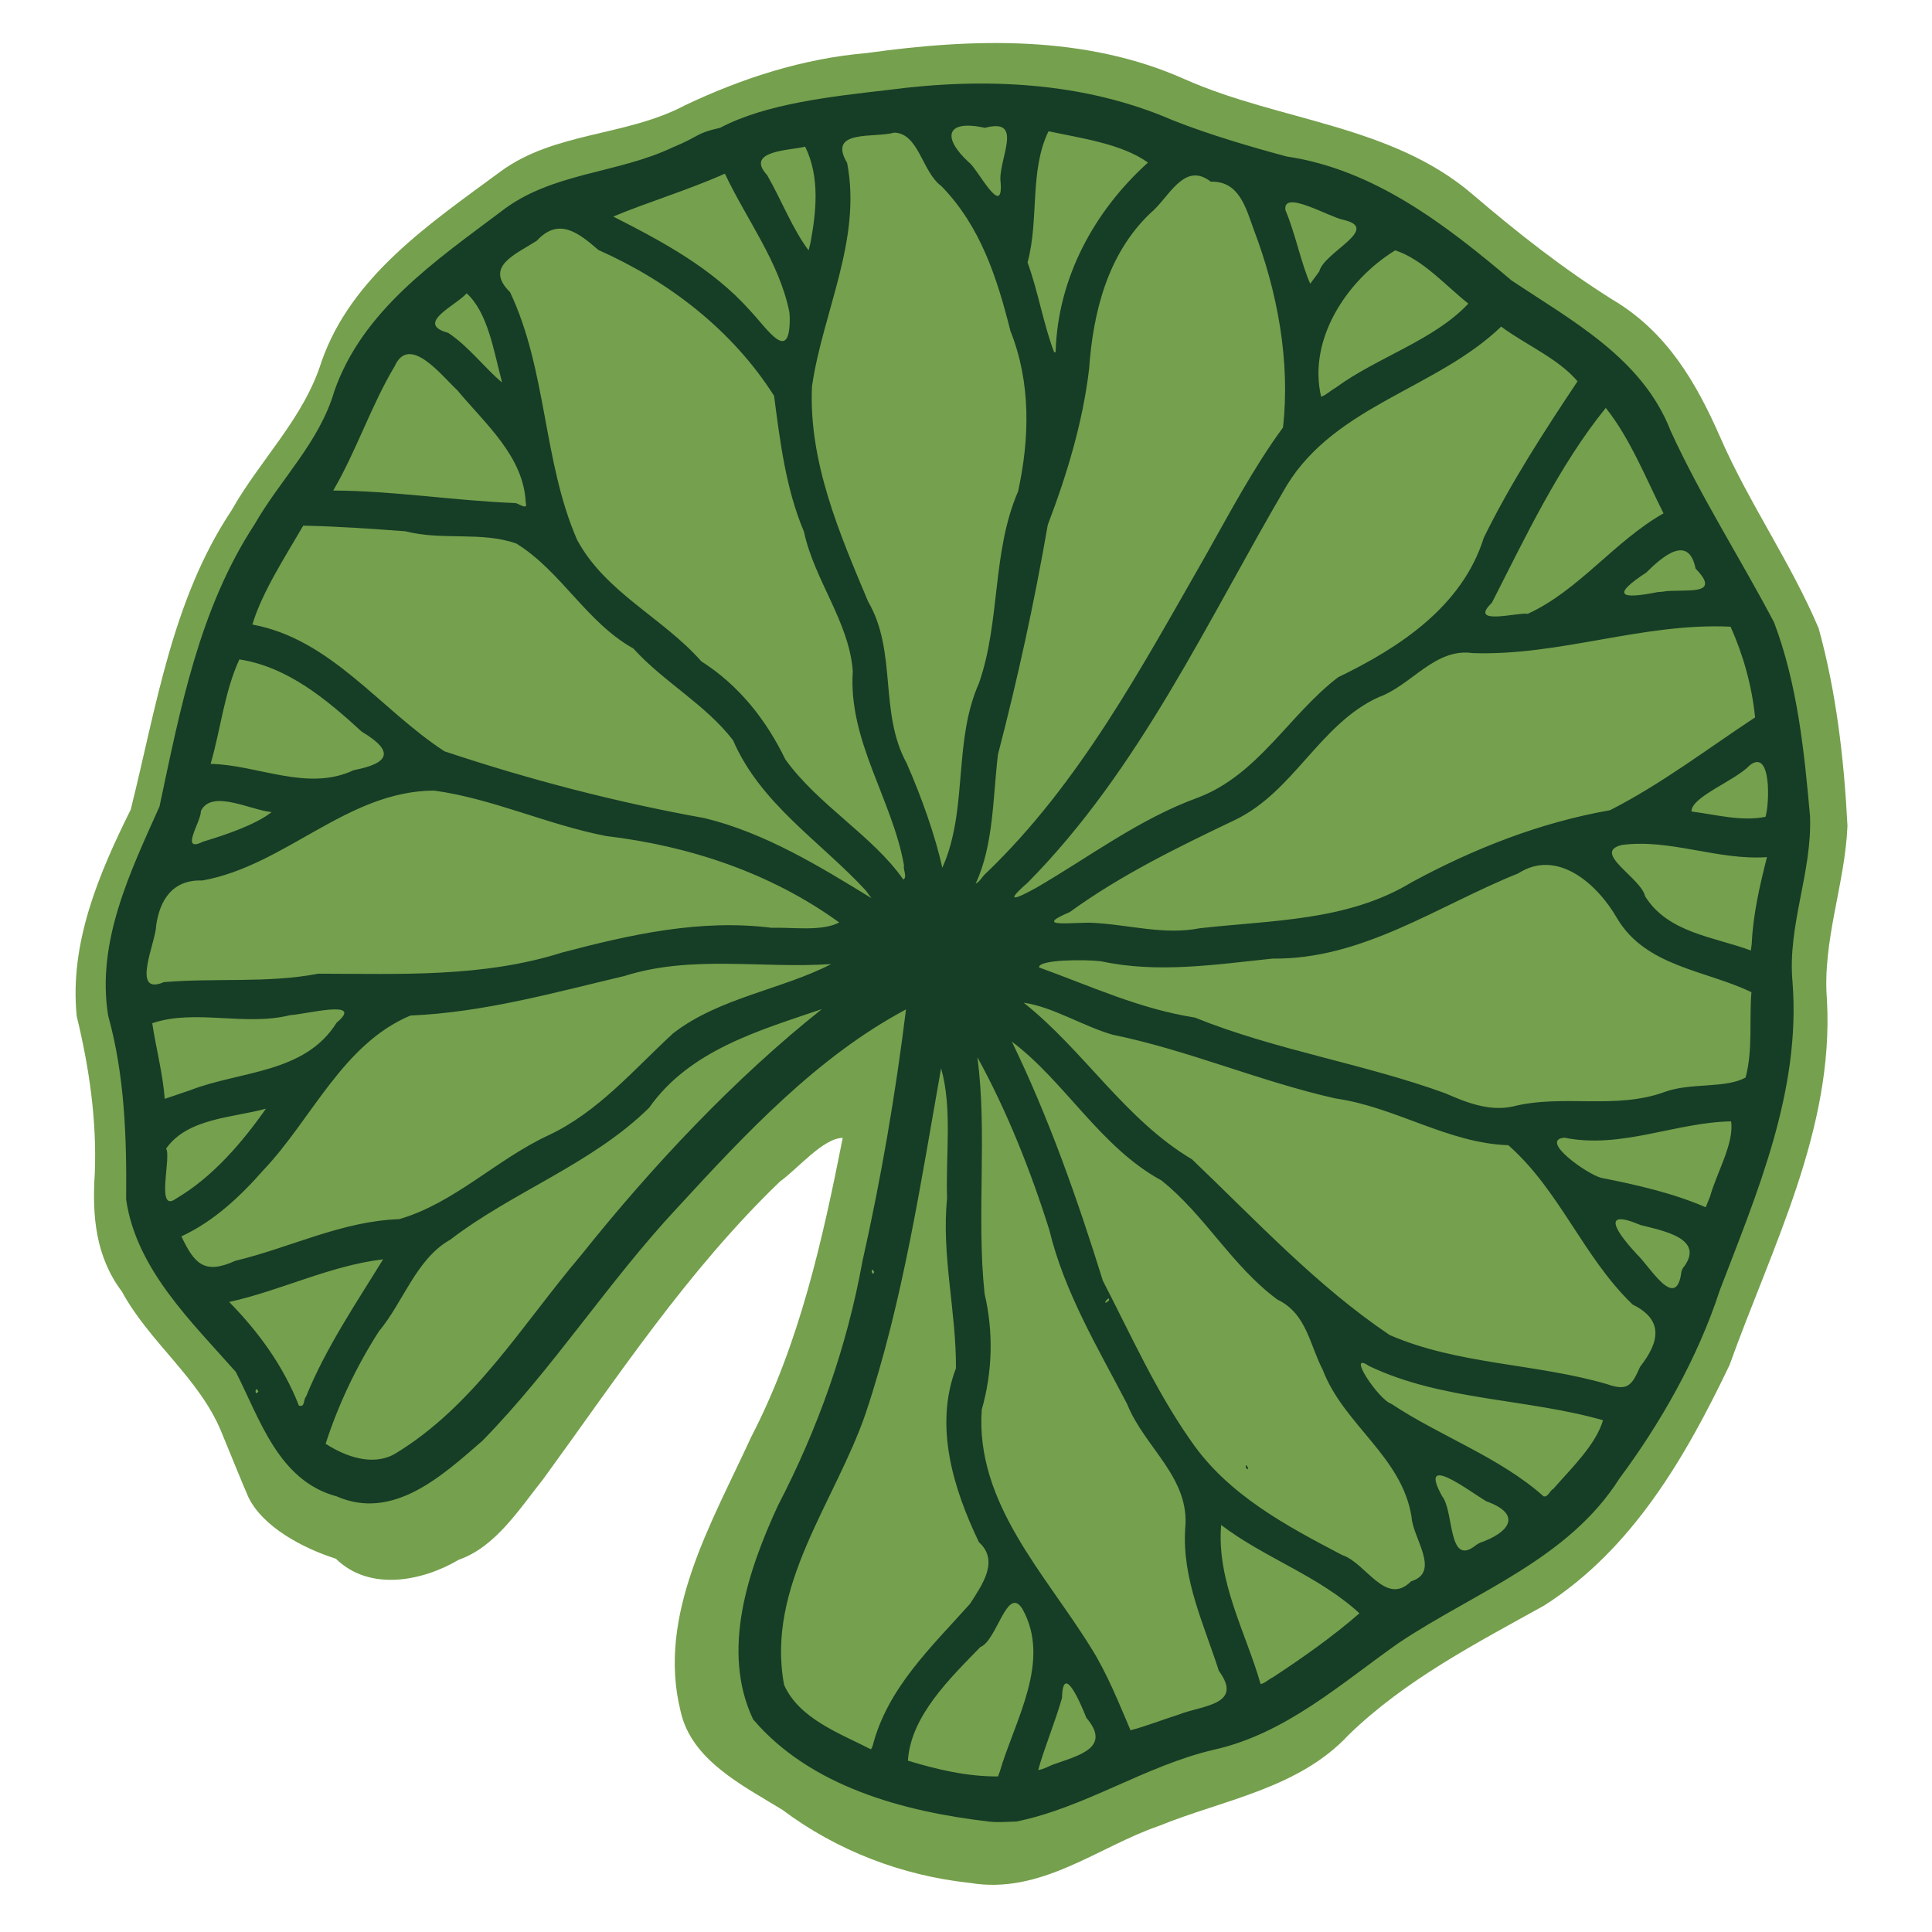 <?xml version="1.0" encoding="UTF-8" standalone="no"?>
<!-- Created with Inkscape (http://www.inkscape.org/) -->

<svg
   width="115mm"
   height="115mm"
   viewBox="0 0 115 115"
   version="1.1"
   id="svg5"
   inkscape:version="1.1.2 (0a00cf5339, 2022-02-04)"
   sodipodi:docname="pad.svg"
   xmlns:inkscape="http://www.inkscape.org/namespaces/inkscape"
   xmlns:sodipodi="http://sodipodi.sourceforge.net/DTD/sodipodi-0.dtd"
   xmlns="http://www.w3.org/2000/svg"
   xmlns:svg="http://www.w3.org/2000/svg">
  <sodipodi:namedview
     id="namedview7"
     pagecolor="#ffffff"
     bordercolor="#666666"
     borderopacity="1.0"
     inkscape:pageshadow="2"
     inkscape:pageopacity="0.0"
     inkscape:pagecheckerboard="0"
     inkscape:document-units="mm"
     showgrid="false"
     fit-margin-top="0"
     fit-margin-left="0"
     fit-margin-right="0"
     fit-margin-bottom="0"
     inkscape:zoom="0.7313903"
     inkscape:cx="-13.67259"
     inkscape:cy="375.99624"
     inkscape:window-width="1920"
     inkscape:window-height="1007"
     inkscape:window-x="0"
     inkscape:window-y="0"
     inkscape:window-maximized="1"
     inkscape:current-layer="layer1" />
  <defs
     id="defs2" />
  <g
     inkscape:label="Layer 1"
     inkscape:groupmode="layer"
     id="layer1"
     transform="translate(-74.029,-67.178)">
    <g
       id="g2305"
       transform="matrix(0.358,0,0,0.358,-79.293,27.356)">
      <path
         style="fill:#75a04d;stroke-width:0.265"
         d="m 589.507,424.296 c -11.24,-1.199 -22.092,-5.357 -31.142,-12.145 -6.538,-4.018 -15.162,-8.225 -16.937,-16.421 -3.986,-16.036 5.261,-31.384 11.71,-45.508 8.058,-15.507 11.899,-32.832 15.255,-49.792 -3.231,0.022 -7.32,4.989 -10.467,7.28 -15.414,14.854 -26.938,32.431 -39.31,49.42 -4.047,5.084 -7.958,11.307 -14.041,13.428 -6.014,3.556 -14.812,5.365 -20.454,-0.158 -5.547,-1.763 -12.147,-5.305 -14.537,-10.214 -0.929,-2.083 -3.034,-7.329 -4.56,-11.007 -3.67,-8.836 -11.944,-14.822 -16.477,-23.191 -4.387,-5.821 -4.972,-12.602 -4.512,-19.66 0.349,-8.86 -0.929,-17.598 -3.006,-26.128 -1.224,-12.198 3.702,-23.719 8.981,-34.359 4.252,-16.971 6.85,-34.857 16.754,-49.736 4.756,-8.429 12.042,-15.333 14.975,-24.765 5,-14.264 18.12,-22.991 29.727,-31.568 9.025,-6.644 20.917,-5.839 30.675,-11.02 9.582,-4.543 19.642,-7.789 30.261,-8.699 17.653,-2.462 36.332,-3.063 52.956,4.399 15.75,6.959 34.31,7.515 47.838,19.166 7.431,6.354 14.948,12.266 23.22,17.462 8.991,5.336 13.867,13.695 17.938,23.001 4.78,10.899 11.676,20.704 16.302,31.616 2.947,10.656 4.229,21.836 4.791,32.864 -0.407,9.764 -4.215,19.097 -3.406,29.008 1.16,21.456 -9.159,40.974 -16.194,60.616 -7.278,15.227 -16.145,30.649 -30.82,39.989 -11.397,6.334 -23.062,12.348 -32.518,21.514 -8.305,8.956 -21.001,10.832 -31.516,15.127 -10.083,3.438 -19.642,11.523 -31.485,9.48 z"
         id="path1494" />
      <path
         style="fill:#163d26;stroke-width:0.265"
         d="m 592.682,414.099 c -14.154,-1.651 -29.664,-5.796 -39.199,-17.004 -5.364,-11.382 -0.842,-24.726 4.117,-35.488 6.647,-12.796 11.49,-26.395 14.057,-40.602 3.117,-13.847 5.513,-27.854 7.257,-41.939 -14.793,7.887 -26.691,20.665 -38.005,32.962 -11.524,12.328 -20.653,26.756 -32.443,38.779 -6.611,5.738 -14.808,13.348 -24.224,9.222 -9.661,-2.59 -12.748,-12.825 -16.756,-20.686 -7.419,-8.398 -16.568,-17.118 -18.238,-28.675 0.1,-10.278 -0.233,-20.649 -2.994,-30.572 -1.972,-12.299 3.684,-23.9 8.538,-34.76 3.448,-16.165 6.58,-32.811 15.792,-46.89 4.299,-7.508 10.782,-13.648 13.277,-22.17 4.692,-13.446 16.859,-21.689 27.725,-29.872 8.327,-6.518 19.292,-6.256 28.575,-10.683 4.503,-1.849 3.721,-2.321 7.841,-3.234 7.619,-4.031 18.568,-5.218 27.924,-6.294 15.951,-2.107 32.525,-1.421 47.427,5.073 6.13,2.416 13.195,4.469 18.827,5.983 14.582,2.154 26.49,11.374 37.417,20.617 10.121,6.757 21.795,12.967 26.467,25.051 5.072,11.051 11.584,21.161 17.184,31.809 3.868,10.225 5.011,21.377 5.973,32.195 0.374,9.37 -3.768,18.154 -2.91,27.578 1.42,18.045 -5.852,34.971 -12.104,51.296 -3.675,11.305 -9.935,22.207 -16.663,31.251 -8.532,13.495 -24.037,18.882 -36.709,27.354 -9.673,6.803 -18.785,15.088 -30.743,17.76 -11.432,2.669 -21.409,9.618 -32.81,11.932 -1.534,0.032 -3.069,0.199 -4.599,0.007 z m 1.802,-8.232 c 2.502,-8.585 8.682,-18.469 3.752,-27.171 -2.509,-3.908 -4.222,5.343 -6.953,6.382 -5.126,5.272 -11.599,11.522 -12.051,18.9 4.822,1.473 9.891,2.659 14.985,2.618 l 0.266,-0.728 z m 9.239,-1.367 c 4.031,-1.43 9.374,-2.737 5.174,-7.656 -0.918,-2.31 -3.905,-9.376 -4.046,-3.292 -1.114,3.918 -3.043,8.598 -3.961,11.984 0.966,-0.132 1.891,-0.743 2.832,-1.036 z m -30.381,-2.885 c 2.445,-9.693 9.814,-16.55 16.224,-23.728 2.032,-3.196 4.891,-7.12 1.473,-10.241 -4.249,-8.856 -7.488,-19.281 -3.82,-28.917 0.062,-9.455 -2.435,-18.745 -1.474,-28.27 -0.254,-7.102 0.9,-14.984 -0.999,-21.604 -3.359,18.886 -6.342,38.843 -12.541,57.381 -5.081,14.774 -16.623,28.71 -13.564,45.138 2.498,5.632 9.268,8.06 14.443,10.723 l 0.258,-0.482 z m 50.992,-5.328 c 3.854,-1.52 10.768,-1.567 6.594,-7.253 -2.454,-7.681 -6.124,-15.197 -5.595,-23.625 0.854,-8.497 -6.778,-13.504 -9.648,-20.717 -4.899,-9.42 -10.424,-18.548 -12.951,-28.981 -3.097,-9.852 -7.081,-19.836 -11.96,-28.707 1.694,12.446 -0.171,26.383 1.2,39.321 1.507,6.436 1.321,12.989 -0.472,19.3 -1.064,15.522 10.587,27.296 18.17,39.583 2.691,4.255 4.711,9.374 6.572,13.715 2.72,-0.714 5.392,-1.786 8.091,-2.635 z m 15.576,-6.167 c 4.961,-3.251 10.009,-6.822 14.397,-10.645 -6.77,-6.235 -15.824,-9.216 -22.996,-14.684 -0.788,9.336 4.135,17.944 6.564,26.455 0.726,-0.14 1.351,-0.815 2.035,-1.126 z m 22.984,-15.963 c 4.987,-1.529 0.269,-7.188 0.075,-10.715 -1.599,-10.055 -11.277,-15.302 -14.759,-24.435 -2.187,-4.191 -2.694,-9.384 -7.54,-11.691 -7.54,-5.551 -12.073,-14.076 -19.293,-19.816 -10.119,-5.493 -16.05,-16.459 -24.872,-23.084 6.124,12.579 10.933,26.243 15.139,39.763 4.645,8.986 8.828,18.379 14.675,26.668 6.148,8.945 15.806,14.062 25.13,18.95 3.947,1.288 7.207,8.604 11.445,4.361 z M 635.412,355.266 c -0.13,-1.255 0.918,0.972 0,0 z m 38.904,12.493 c 4.895,-1.686 7.191,-4.728 1.04,-6.927 -2.912,-1.767 -11.379,-8.216 -7.31,-0.834 2.055,2.574 0.897,12.053 5.726,8.076 z m 12.236,-8.987 c 3.009,-3.45 7.036,-7.293 8.256,-11.397 -12.796,-3.645 -26.758,-3.227 -38.898,-9.011 -3.921,-2.67 1.57,5.623 3.717,6.293 8.161,5.421 17.977,8.853 25.302,15.372 0.761,0.164 1.029,-0.975 1.623,-1.257 z m -192.685,-5.77 c 13.226,-7.956 21.228,-21.533 31.014,-33.057 11.87,-14.874 25.599,-29.457 40.054,-40.932 -10.484,3.569 -22.01,6.85 -28.723,16.396 -9.525,9.379 -22.552,13.883 -33.092,21.958 -5.641,3.173 -7.759,10.33 -11.855,15.24 -3.727,5.816 -6.721,12.103 -8.849,18.677 3.293,2.137 7.777,3.755 11.451,1.718 z m -14.698,-9.576 c 3.266,-8.073 8.434,-15.694 12.807,-22.807 -8.819,1.039 -17.052,5.216 -25.598,7.09 4.923,5.019 9.014,10.653 11.601,17.239 1.062,0.31 0.693,-1.007 1.19,-1.521 z m -7.931,-0.86 c -0.606,-1.147 -0.66,1.095 0,0 z m 229.73,-4.076 c 3.223,-4.124 3.977,-7.783 -1.238,-10.352 -8.185,-7.846 -12.14,-19.005 -20.674,-26.495 -10.051,-0.327 -18.774,-6.364 -28.695,-7.763 -12.59,-2.82 -24.466,-8.023 -37.118,-10.612 -4.967,-1.443 -9.924,-4.624 -14.769,-5.319 10.04,7.963 16.851,19.422 27.996,26.049 10.556,10.07 20.686,21.009 32.851,29.204 11.375,4.951 24.287,4.705 36.156,8.173 3.381,1.184 4.104,0.285 5.492,-2.885 z m -88.31,-11.005 c 0.266,-1.199 -1.538,1.197 0,0 z m 95.382,-5.342 c 4.05,-5.023 -3.434,-6.291 -6.986,-7.221 -6.989,-2.956 -3.739,1.512 -0.599,4.878 2.102,1.944 6.554,9.696 7.393,2.828 z m -134.408,0.579 c -0.728,-1.237 -0.395,1.052 0,0 z m -106.23,-1.856 c 9.156,-2.193 17.689,-6.597 27.252,-6.924 9.199,-2.688 16.143,-9.91 24.775,-13.926 8.305,-3.89 14.2,-10.93 20.767,-16.974 7.663,-5.937 18.162,-7.298 26.292,-11.517 -11.481,0.794 -23.161,-1.57 -34.396,1.986 -11.747,2.786 -23.443,6.062 -35.587,6.576 -11.281,4.774 -16.363,17.191 -24.431,25.696 -3.867,4.401 -8.285,8.542 -13.644,11.021 2.174,4.549 3.808,6.407 8.97,4.062 z m 245.206,-10.709 c 1.104,-3.966 4.008,-8.798 3.497,-12.477 -9.275,0.171 -18.276,4.626 -27.727,2.715 -4.296,0.397 3.842,6.097 6.11,6.677 5.902,1.156 12.04,2.563 17.39,4.894 0.244,-0.603 0.487,-1.205 0.731,-1.808 z m -255.051,0.364 c 6.074,-3.555 11.086,-9.456 14.934,-14.946 -5.441,1.502 -13.041,1.545 -16.603,6.641 0.917,1.377 -1.807,10.871 1.669,8.305 z m 16.857,-9.495 c -0.757,-0.179 0.002,-0.089 0,0 z m 205.317,-5.8 c 8.396,-2.141 17.118,0.586 25.381,-2.453 4.213,-1.55 10.118,-0.529 13.399,-2.383 1.229,-4.613 0.585,-9.464 0.967,-14.184 -7.62,-3.687 -17.54,-4.208 -22.336,-12.291 -3.181,-5.56 -9.879,-11.71 -16.453,-7.456 -13.365,5.361 -25.827,14.332 -40.828,14.159 -9.511,0.983 -19.069,2.491 -28.552,0.437 -2.769,-0.315 -10.389,-0.289 -10.28,1.027 8.796,3.19 16.66,6.876 25.918,8.344 13.504,5.444 27.973,7.626 41.621,12.581 3.497,1.535 7.278,3.032 11.163,2.218 z m -219.736,-2.76 c 8.318,-3.196 18.992,-2.755 24.247,-11.192 4.856,-4.044 -5.484,-1.315 -7.722,-1.255 -7.466,1.886 -15.883,-1.073 -22.93,1.346 0.605,4.087 1.754,8.329 2.074,12.57 1.452,-0.465 2.887,-0.981 4.332,-1.469 z m -4.48,-17.932 c 8.545,-0.733 17.261,0.213 25.695,-1.406 13.609,0.026 27.39,0.654 40.546,-3.524 11.353,-2.988 22.954,-5.589 34.757,-4.11 3.594,-0.1 8.396,0.643 11.3,-0.881 -11.387,-8.245 -24.891,-12.72 -38.752,-14.373 -9.695,-1.859 -18.964,-6.257 -28.637,-7.557 -14.45,0.074 -24.647,12.453 -38.5,14.95 -4.905,-0.182 -7.102,3.176 -7.705,7.604 -0.016,2.551 -4.281,11.681 1.296,9.296 z m 264.017,-6.382 c 0.222,-4.912 1.333,-9.671 2.533,-14.405 -8.155,0.577 -16.144,-3.108 -24.161,-2.015 -5.027,1.248 3.229,5.46 3.891,8.519 3.823,6.116 11.407,6.722 17.592,9.025 l 0.104,-0.803 z m -91.791,-2.576 c 11.949,-1.361 24.542,-1.158 35.19,-7.615 10.35,-5.622 21.451,-9.984 33.034,-12.01 8.559,-4.359 16.31,-10.292 24.127,-15.436 -0.536,-5.222 -1.935,-10.293 -4.08,-15.081 -14.541,-0.696 -28.399,4.896 -42.902,4.39 -6.271,-0.89 -10.113,5.344 -15.642,7.342 -9.753,4.464 -14.044,15.637 -23.753,20.352 -9.512,4.547 -19.012,9.149 -27.574,15.368 -6.716,2.84 1.335,1.532 4.179,1.809 5.837,0.331 11.542,2.026 17.422,0.881 z m -55.505,-6.275 c -7.526,-8.146 -17.503,-14.393 -22.074,-24.976 -4.578,-5.966 -11.532,-9.69 -16.585,-15.269 -7.8,-4.36 -12.005,-12.85 -19.444,-17.443 -5.743,-2.057 -12.382,-0.467 -18.429,-2.041 -5.627,-0.42 -11.502,-0.838 -17.012,-0.934 -3.039,5.215 -6.88,11.15 -8.457,16.438 13.121,2.407 21.283,14.158 31.949,21.081 14.138,4.717 28.563,8.47 43.222,11.103 10.039,2.417 19.354,8.143 27.762,13.312 l -0.479,-0.653 -0.453,-0.616 z m 28.362,-0.473 c 8.859,-5.144 17.12,-11.45 26.879,-14.983 10.015,-3.817 15.149,-13.796 23.283,-20.004 10.242,-4.949 20.662,-11.789 24.23,-23.224 4.482,-9.106 10.007,-17.634 15.58,-25.985 -3.254,-3.829 -8.571,-6.025 -12.698,-9.095 -10.727,10.311 -27.42,13.052 -35.617,26.349 -13.291,22.624 -24.422,47.176 -43.09,66.089 -4.184,3.642 -1.804,2.65 1.432,0.853 z m -8.342,-2.442 c 15.533,-14.896 25.81,-34.16 36.373,-52.594 4.103,-7.271 8.088,-14.845 12.97,-21.482 1.227,-11.031 -0.916,-22.538 -4.865,-32.901 -1.321,-3.624 -2.421,-8.098 -7.141,-7.967 -4.508,-3.496 -7.005,2.782 -10.108,5.287 -7.06,6.781 -9.474,16.434 -10.131,25.866 -1.068,8.936 -3.691,17.575 -6.871,25.91 -2.227,12.86 -5.004,25.584 -8.286,38.195 -0.853,7.189 -0.714,15.074 -3.709,21.463 0.688,-0.294 1.159,-1.287 1.767,-1.778 z m -13.675,-1.261 c -1.922,-10.927 -9.306,-20.742 -8.513,-32.299 -0.621,-8.233 -6.392,-15.106 -8.118,-23.183 -3.038,-7.187 -3.983,-15.085 -4.972,-22.591 -6.917,-10.899 -17.482,-19.044 -29.201,-24.249 -3.267,-2.807 -6.571,-5.536 -10.248,-1.544 -3.54,2.287 -8.81,4.281 -4.454,8.542 6.164,13.013 5.454,28.129 11.162,41.212 4.707,8.733 14.256,12.928 20.647,20.181 6.247,3.971 10.785,9.732 13.966,16.302 5.43,7.579 14.578,12.729 19.608,19.967 0.733,-0.329 -0.071,-1.696 0.123,-2.339 z m 6.894,-0.864 c 3.602,-9.415 1.406,-20.062 5.567,-29.428 3.61,-10.35 2.124,-21.757 6.51,-31.896 1.935,-8.884 2.134,-18.1 -1.273,-26.668 -2.231,-8.848 -4.967,-17.411 -11.49,-24.098 -3.21,-2.341 -3.741,-8.779 -7.836,-8.885 -3.248,0.942 -11.182,-0.61 -7.829,5.04 2.471,12.798 -4.062,24.803 -5.845,37.17 -0.564,12.539 4.585,24.465 9.34,35.776 4.855,8.281 1.774,18.418 6.392,26.841 2.436,5.532 4.759,12.024 5.934,17.404 l 0.314,-0.746 0.215,-0.51 z m -123.442,-3.083 c 3.821,-1.154 8.717,-2.812 11.408,-4.921 -3.438,-0.29 -9.988,-3.881 -11.771,-0.167 0.11,1.618 -3.633,7.062 0.363,5.088 z m 259.785,-4.136 c 0.629,-1.869 1.081,-11.384 -2.573,-8.602 -2.513,2.65 -9.831,5.292 -9.725,7.723 4.041,0.506 8.29,1.698 12.298,0.879 z m -234.731,-7.754 c 5.876,-1.13 6.907,-3.076 1.336,-6.4 -5.82,-5.333 -12.299,-10.78 -20.355,-12.017 -2.499,5.461 -3.101,11.617 -4.777,17.37 7.912,0.173 16.141,4.669 23.795,1.047 z m 195.204,-25.997 c 8.447,-3.842 14.406,-12.07 22.574,-16.706 -2.933,-5.805 -5.55,-12.459 -9.602,-17.532 -7.72,9.542 -13.307,21.356 -18.942,32.411 -4.07,3.899 4.448,1.526 5.97,1.827 z m 22.362,-3.669 c 3.262,-0.604 10.25,0.977 5.54,-3.847 -1.163,-5.838 -5.601,-1.925 -8.206,0.661 -5.817,3.811 -4.316,4.491 1.865,3.252 l 0.801,-0.067 z M 515.688,194.825 c -0.328,-7.697 -6.761,-13.152 -11.392,-18.721 -2.489,-2.273 -7.949,-9.449 -10.403,-3.981 -3.937,6.591 -6.384,14.139 -10.219,20.671 10.123,0.054 20.208,1.692 30.258,2.086 0.452,-0.018 2.18,1.323 1.756,-0.055 z m 134.665,-19.127 c 6.962,-5.099 16.36,-7.878 22.06,-13.985 -3.648,-2.868 -7.559,-7.36 -12.159,-8.854 -8.05,4.94 -14.559,14.831 -12.32,24.342 0.857,-0.291 1.605,-1.055 2.419,-1.503 z m -138.748,-1.474 c -1.266,-4.769 -2.26,-11.074 -5.743,-14.221 -1.755,2.026 -8.717,5.031 -3.072,6.575 3.385,2.231 6.044,5.818 8.939,8.241 l -0.124,-0.595 z m 92.192,-4.63 c 0.383,-12.15 6.388,-23.252 15.343,-31.325 -4.286,-3.108 -11.036,-4.041 -16.536,-5.211 -3.2,6.602 -1.541,14.704 -3.484,21.809 1.762,4.819 2.682,10.43 4.421,14.926 h 0.254 l 0.003,-0.198 z m -44.268,-6.416 c -1.653,-8.328 -7.132,-15.445 -10.732,-23.07 -5.967,2.679 -12.98,4.787 -18.558,7.134 8.24,4.19 16.466,8.596 22.724,15.607 2.949,3.128 6.664,9.022 6.623,1.241 l -0.051,-0.808 z m 88.099,-6.813 c 0.756,-3.203 10.35,-7.104 4.047,-8.567 -2.467,-0.488 -10.21,-5.14 -9.672,-1.61 1.64,3.845 2.634,8.936 4.119,12.228 0.502,-0.684 1.004,-1.367 1.505,-2.051 z m -84.625,-4.63 c 1.003,-5.287 1.608,-11.13 -0.862,-16.117 -2.489,0.647 -10.084,0.627 -6.326,4.723 2.34,4.064 4.253,9.023 6.899,12.518 l 0.202,-0.784 z m 31.654,-10.054 c -0.604,-3.668 4.136,-10.992 -2.613,-9.194 -6.552,-1.427 -7.164,1.621 -2.671,5.746 1.332,0.894 5.67,9.473 5.283,3.449 z"
         id="path1811"
         sodipodi:nodetypes="cccccccccccccccccccccccccccccccccccccccccccccccccccccccccccccccccccccccccccccccccccccccccccccccccccccccccccccccccccccccccccccccccccccccccccccccccccccccccccccccccccccccccccccccccccccccccccccccccccccccccccccccccccccccccccccccccccccccccccccccccccccccccccccccccccccccccccccccccccccccccccccccccccccccccccccccccccccccccccccccccccccccccccccccccccccccccccccccccccccccccccccccccccccccccccccccccccccccccccccccccccccccccccccccccccccccccccccccccccccccccccccccccccccccccccccccccccccccccccccccccccccccccccccccccccccccccccccccccccccccccccccccccccccccccccccccccccccccccccccccccccccccccccccccccccccccccccccccccccccccccccccccccccccccccccccccccccccccccccccccccccccccccccccccccccccccccccccccccccccccccccccccccccccccccccccccccccccccccccccccccccccccccccccccccccccccccccccccccccccccccccccccccccccccccccccccccccccccccccccccccccccccccccccccccccccccccccccccccccccccccccccccccccccccccccccccccccccccccccccccccccccccccccccccccccccccccccccccccccccccccccccccccccccccccccccccccccccccccccccccccccccccccccccccccccccccccccccccccccccccccccccccccccccccccccccccccccccccccccccccccccccccccccccccccccccccccccccccccccccccccccccccccccccccccccccccccccccccccccccccccccccccccccccccccccccccccccccccccccccccccccccccccccccccccccccccccccccccccccccccccccccccccccccccccccccccccccccccccccccccccccccccccccccccccccccccccccccccccccccccccccccccccccccccccccccccccccccccccccccccccccccccccccccccccccccccccccccccccccccccccccccccccccccccccccccccccccccccccccccccccccccccccccccccccccccccccccccccccccccccccccccccccccccccccccccccccccccccccccccccccccccccccccccccccccccccccccccccccccccccccccccccccccccccccccccccccccccccccccccccccccccccccccccccccccccccccccccccccccccccccccccccccccccccccccccccccccccccccccccccccccccccccccccccccccccccccccccccccccccccccccccccccccccccccccccccccccccccccccccccccccccccccccccccccccccccccccccccccccccccccccccccccccccccccccccccccccccccccccccccccccccccccccccccccccccccccccccccccccccccccccccccccccccccccccccccccccccccccccccccccccccccccccccccccccccccccccccccccccccccccccccccccccccccccccccccccccccccccccccccccccccccccccccccccccccccccccccccccccccccccccccccccccccccccccccccccccccccccccccccccccccccccccccccccccccccccccccccccccccccccccccccccccccccccccccccccccccccccccccccccccccccccccccccccccccccccccccccccccccccccccccccccccccccccccccccccccccccccccccccccccccccccccccccccccccccccccccccccccccccccccccccccccccccccccccccccccccccccccccccccccccccccccccccccccccccccccccccccccccccccccccccccccccccccccccccccccccccccccccccccccccccccccccccccccccccccccccccccccccccccccccccccccccccccccccccccccccccccccccccccccccccccccccccccccccccccccccccccccccccccccccccccccccccccccccccccccccccccccccccccccccccccccccccccccccccccccccccccccccccccccccccccccccccccccccccccccccccccccccccccccccccccccccccccccccccccccccccccccccccccccccccccccccccccccccccccccccccccccccccccccccccccccccccccccccccccccccccccccccccccccccccccccccccccccccccccccccccccccccccccccccccccccccccccccccccccccccccccccccccccc" />
    </g>
  </g>
</svg>

